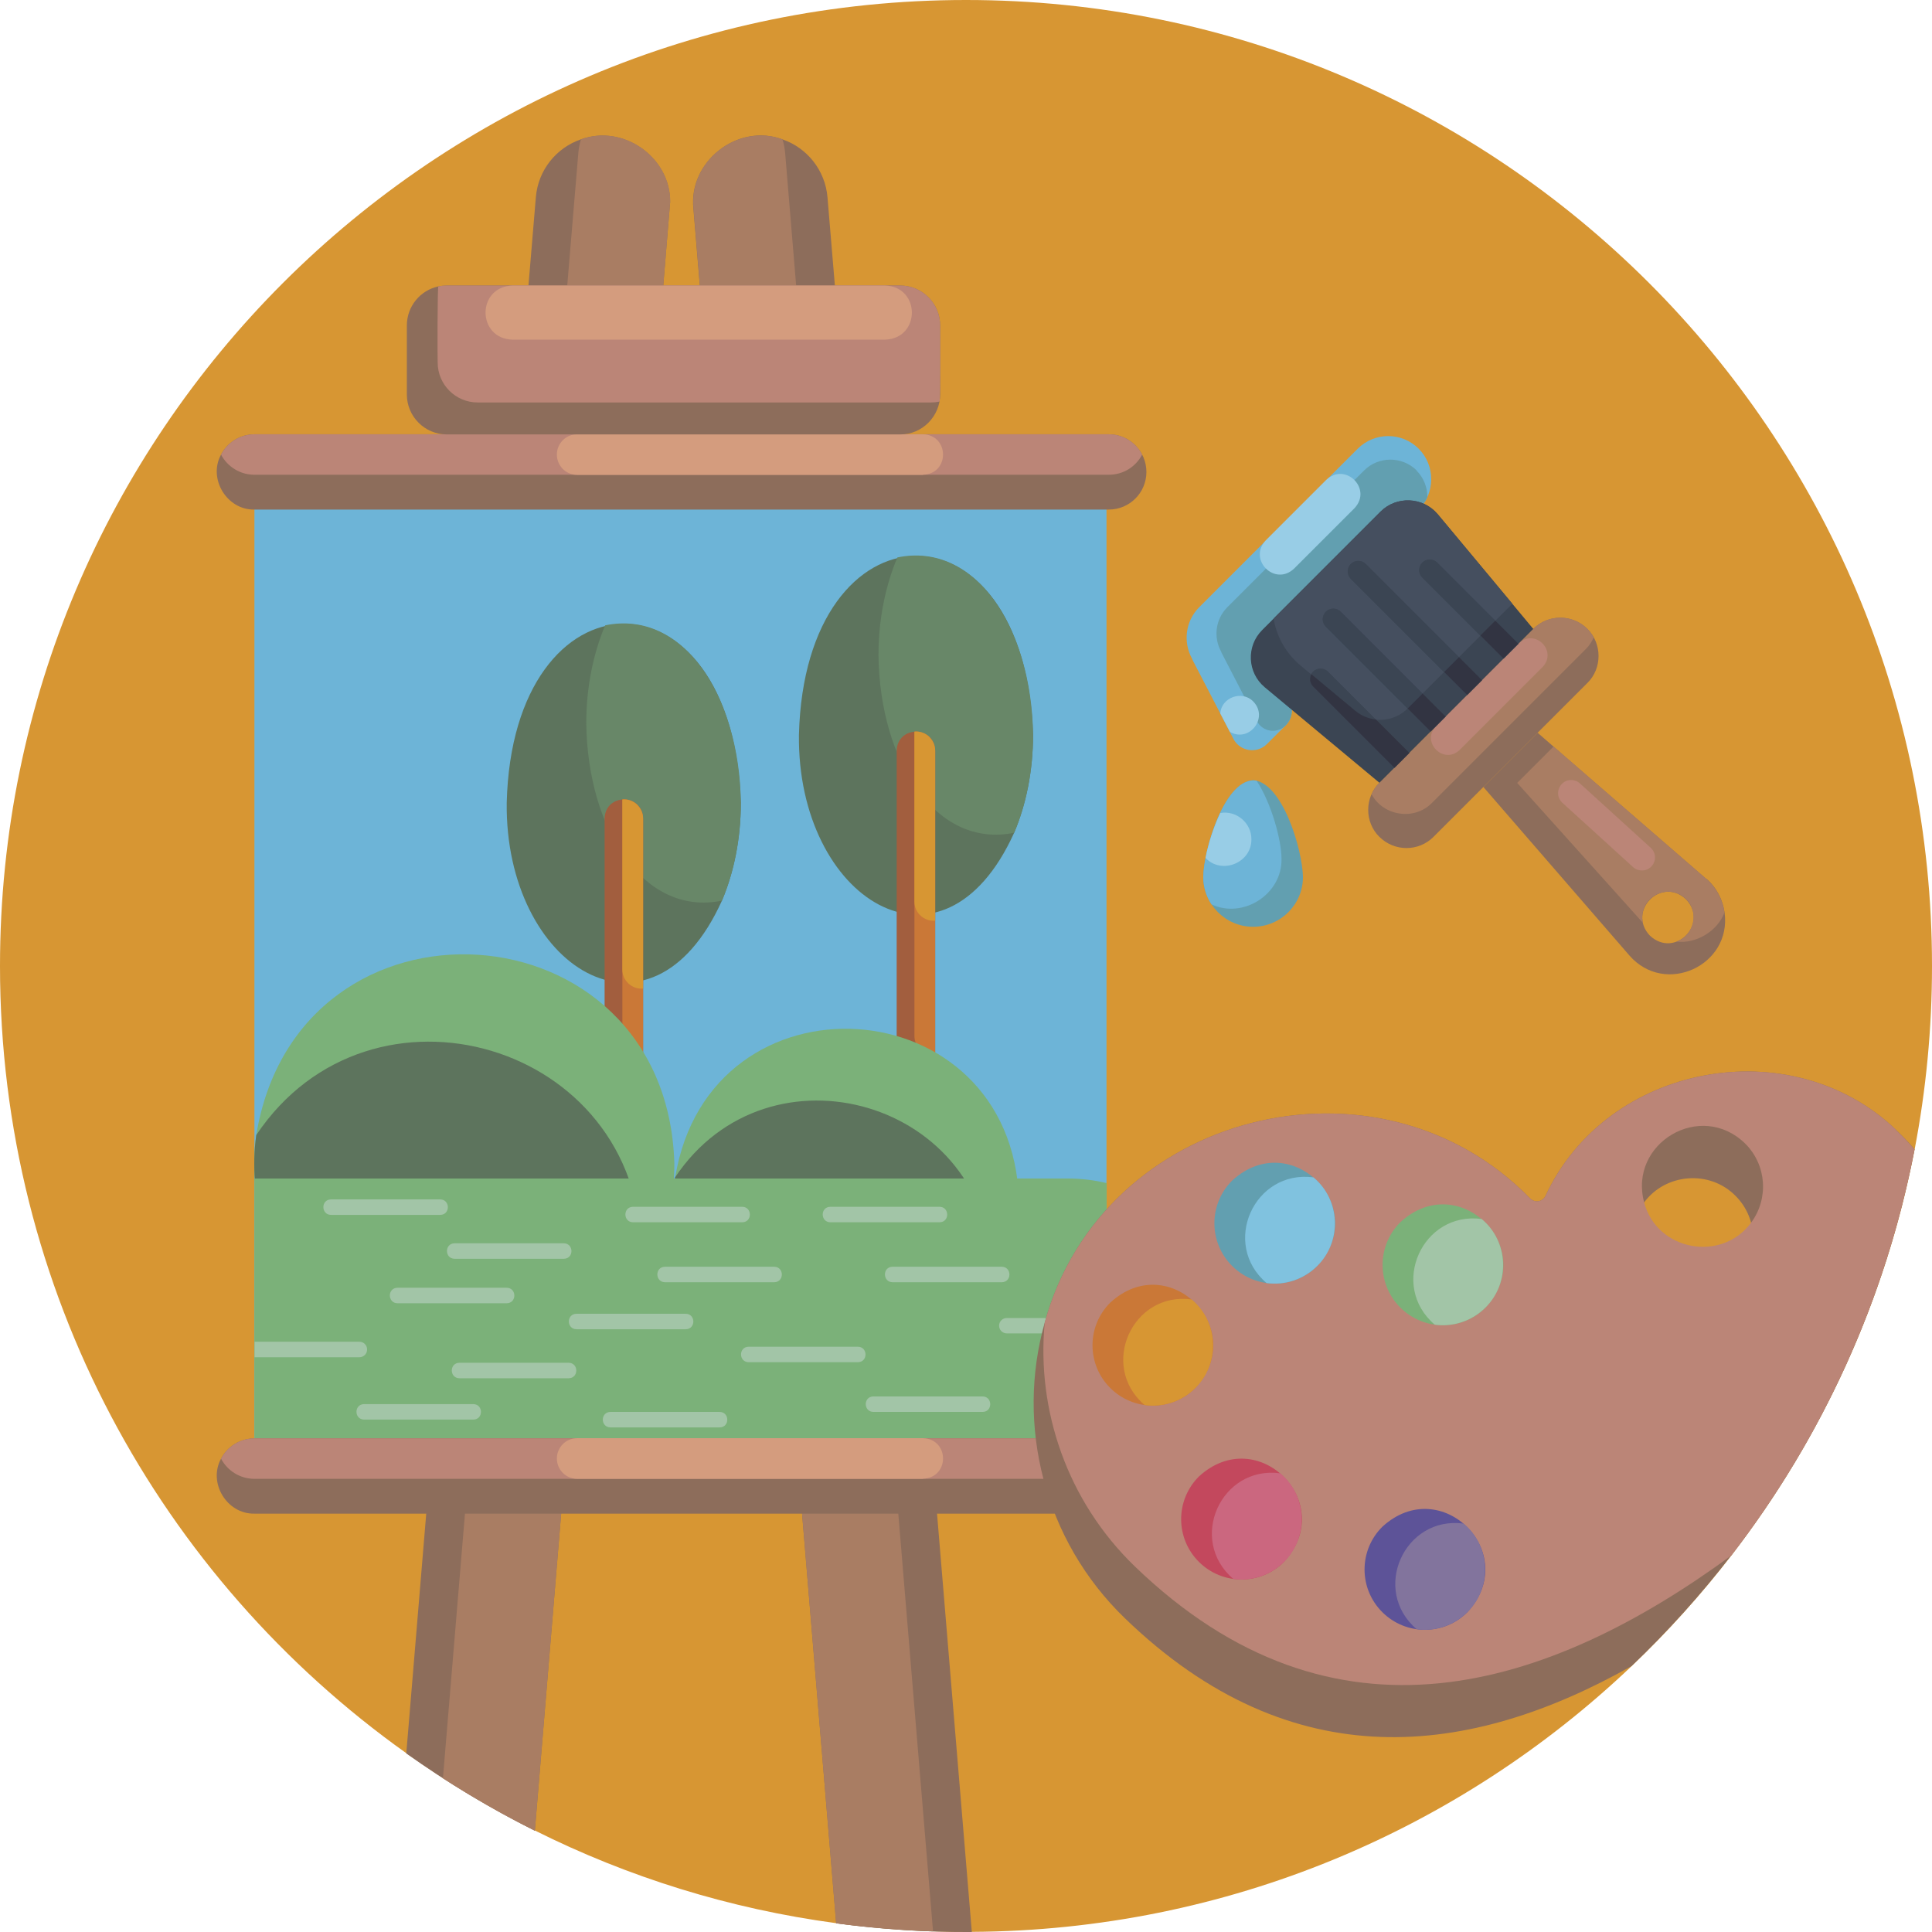 <?xml version="1.0" encoding="UTF-8"?><svg id="Capa_2" xmlns="http://www.w3.org/2000/svg" viewBox="0 0 136 136"><defs><style>.cls-1{fill:#323442;}.cls-2{fill:#6db4d7;}.cls-3{fill:#a97d63;}.cls-4{fill:#5d745d;}.cls-5{fill:#98cde6;}.cls-6{fill:#d49c7e;}.cls-7{fill:#ca7837;}.cls-8{fill:#7bb179;}.cls-9{fill:#bb8577;}.cls-10{fill:#c3485d;}.cls-11{fill:#d79633;}.cls-12{fill:#a25e3e;}.cls-13{fill:#5d5398;}.cls-14{fill:#688768;}.cls-15{fill:#3b4553;}.cls-16{fill:#a2c5a7;}.cls-17{fill:#cb677f;}.cls-18{fill:#80c2df;}.cls-19{fill:#629fb0;}.cls-20{fill:#8d6d5b;}.cls-21{fill:#82749d;}.cls-22{fill:#454f5f;}</style></defs><g id="Capa_1-2"><g><path class="cls-11" d="M136,68c0,4.41-.42,8.72-1.22,12.9-2.04,10.62-6.55,20.35-12.9,28.59-2.14,2.77-4.49,5.38-7.02,7.79-12.1,11.51-28.45,18.61-46.44,18.71-.14,0-.27,0-.41,0-.77,0-1.55-.01-2.31-.04-2.31-.08-4.58-.27-6.83-.57-7.53-1.01-14.67-3.25-21.21-6.52-2.23-1.11-4.39-2.35-6.47-3.69-.87-.57-1.73-1.15-2.58-1.75C11.29,111.1,0,90.87,0,68,0,30.45,30.45,0,68,0s68,30.45,68,68Z"/><g><g><g><path class="cls-20" d="M47.17,14.28c-3.1,37.8-6.39,76.74-9.52,114.59-3.16-1.58-6.18-3.4-9.05-5.44,1.52-18.24,3.17-38.14,4.69-56.31,.91-10.95,3.03-36.4,3.91-47.02l.52-6.21c.16-1.93,1.45-3.49,3.17-4.08,3-1.09,6.35,1.29,6.28,4.47Z"/><path class="cls-3" d="M47.17,14.28c-3.1,37.8-6.39,76.74-9.52,114.59-2.23-1.11-4.39-2.35-6.47-3.69,1.71-20.58,3.56-42.81,5.27-63.32,.82-9.88,1.97-23.71,2.79-33.53,.17-1.99,.52-6.24,.69-8.23l.78-9.32c.03-.34,.09-.66,.19-.97,3-1.1,6.35,1.3,6.28,4.47Z"/></g><g><path class="cls-20" d="M68.41,136c-3.19,.02-6.42-.19-9.55-.61-3.2-38.43-6.85-82.28-10.05-120.71-.35-3.31,3.12-6.04,6.27-4.87,1.72,.59,3.01,2.16,3.17,4.08l.52,6.21c.34,4.14,.77,9.2,1.11,13.33,2.75,33.03,5.78,69.47,8.53,102.57Z"/><path class="cls-3" d="M65.69,135.96c-2.31-.08-4.58-.27-6.83-.57-1.54-18.5-3.6-43.28-5.12-61.54-.95-11.39-3.57-42.83-4.47-53.75l-.45-5.42c-.01-.13-.02-.27-.02-.4-.06-3.17,3.29-5.57,6.28-4.47,.1,.31,.16,.64,.19,.97,.23,2.8,.87,10.49,1.09,13.13,.51,6.09,1.15,13.82,1.66,19.96,2.45,29.43,5.2,62.55,7.66,92.09Z"/></g></g><g id="Landscape"><rect class="cls-2" x="17.91" y="33.43" width="59.98" height="70.68"/><g><g><path class="cls-4" d="M72.72,51.73c0,2.54-.49,4.91-1.33,6.89-5.04,11.13-15.29,4.67-15.15-6.89,.41-16.57,15.92-17.02,16.48,0Z"/><path class="cls-14" d="M72.72,51.73c0,2.54-.49,4.91-1.33,6.89-5.5,1.13-9.46-4.99-9.55-12.49,0-2.54,.49-4.9,1.33-6.89,5.5-1.13,9.46,4.99,9.55,12.48Z"/></g><g><path class="cls-12" d="M65.83,52.85v21.61c-.05,1.78-2.65,1.8-2.71,0v-21.61c.05-1.79,2.65-1.79,2.71,0Z"/><path class="cls-7" d="M65.83,52.85v21.41c-.78,.07-1.47-.56-1.46-1.35v-21.41c.78-.07,1.47,.56,1.46,1.35Z"/><path class="cls-11" d="M65.43,51.89c.25,.25,.4,.58,.4,.96v11.96c-.78,.07-1.47-.56-1.46-1.35v-11.96c.4-.04,.8,.12,1.07,.39Z"/></g></g><g><g><path class="cls-4" d="M52.15,56.51c0,2.54-.49,4.91-1.33,6.89-5.04,11.13-15.29,4.67-15.15-6.89,.41-16.57,15.92-17.02,16.48,0Z"/><path class="cls-14" d="M52.15,56.51c0,2.54-.49,4.91-1.33,6.89-5.5,1.13-9.46-4.99-9.55-12.49,0-2.54,.49-4.9,1.33-6.89,5.5-1.13,9.46,4.99,9.55,12.48Z"/></g><g><path class="cls-12" d="M45.27,57.62v21.61c-.05,1.78-2.65,1.8-2.71,0v-21.61c.05-1.79,2.65-1.79,2.71,0Z"/><path class="cls-7" d="M45.27,57.62v21.41c-.78,.07-1.47-.56-1.46-1.35v-21.41c.78-.07,1.47,.56,1.46,1.35Z"/><path class="cls-11" d="M44.87,56.67c.25,.25,.4,.58,.4,.96v11.96c-.78,.07-1.47-.56-1.46-1.35v-11.96c.4-.04,.8,.12,1.07,.39Z"/></g></g><g><path class="cls-8" d="M47.47,81.88c.02,8.07-6.56,14.79-14.78,14.78-8.87,.07-15.89-7.99-14.65-16.76,2.95-18.06,28.87-16.44,29.43,1.98Z"/><path class="cls-4" d="M45.14,88.07c0,.67-.05,1.33-.13,1.98-2.65,3.98-7.18,6.61-12.32,6.61-8.87,.07-15.89-7.99-14.65-16.76,8.04-12.03,26.99-6.52,27.1,8.17Z"/></g><g><path class="cls-8" d="M71.72,84.51c0,2.48-.74,4.79-2.02,6.72-7.16,10.58-23.74,4.51-22.17-8.35,2.42-14.85,23.74-13.52,24.2,1.63Z"/><path class="cls-4" d="M69.8,89.6c0,.55-.04,1.1-.11,1.63-2.18,3.27-5.9,5.43-10.13,5.43-7.29,.06-13.07-6.57-12.04-13.78,6.61-9.9,22.19-5.36,22.28,6.72Z"/></g><g><path class="cls-8" d="M77.9,83.27v20.84H17.91v-21.15h57.25c.94,0,1.86,.11,2.73,.32Z"/><g><path class="cls-16" d="M54.5,90.26h-7.69c-.71-.01-.72-1.08,0-1.09h7.69c.71,.01,.72,1.08,0,1.09Z"/><path class="cls-16" d="M52.25,86.04h-7.69c-.71-.01-.72-1.08,0-1.09h7.69c.71,.01,.72,1.08,0,1.09Z"/><path class="cls-16" d="M39.69,88.61h-7.69c-.71-.01-.72-1.08,0-1.09h7.69c.71,.01,.72,1.08,0,1.09Z"/><path class="cls-16" d="M48.27,93.57h-7.69c-.71-.01-.72-1.08,0-1.09h7.69c.71,.01,.72,1.08,0,1.09Z"/><path class="cls-16" d="M25.84,95c0,.3-.24,.54-.54,.54h-7.38v-1.09h7.38c.3,0,.54,.24,.54,.54Z"/><path class="cls-16" d="M41.57,105.19h-7.69c-.71-.01-.72-1.08,0-1.09h7.69c.71,.01,.72,1.08,0,1.09Z"/><path class="cls-16" d="M35.67,91.74h-7.69c-.71-.01-.72-1.08,0-1.09h7.69c.71,.01,.72,1.08,0,1.09Z"/><path class="cls-16" d="M30.99,85.52h-7.69c-.71-.01-.72-1.08,0-1.09h7.69c.71,.01,.72,1.08,0,1.09Z"/><path class="cls-16" d="M33.32,99.93h-7.69c-.71-.01-.72-1.08,0-1.09h7.69c.71,.01,.72,1.08,0,1.09Z"/><path class="cls-16" d="M50.66,100.48h-7.69c-.71-.01-.72-1.08,0-1.09h7.69c.71,.01,.72,1.08,0,1.09Z"/><path class="cls-16" d="M60.39,95.89h-7.69c-.71-.01-.72-1.08,0-1.09h7.69c.71,.01,.72,1.08,0,1.09Z"/><path class="cls-16" d="M77.9,92.77v1.09h-7.03c-.3,0-.54-.24-.54-.54s.24-.54,.54-.54h7.03Z"/><path class="cls-16" d="M69.17,99.39h-7.69c-.71-.01-.72-1.08,0-1.09h7.69c.71,.01,.72,1.08,0,1.09Z"/><path class="cls-16" d="M70.52,90.26h-7.69c-.71-.01-.72-1.08,0-1.09h7.69c.71,.01,.72,1.08,0,1.09Z"/><path class="cls-16" d="M40.03,97.02h-7.69c-.71-.01-.72-1.08,0-1.09h7.69c.71,.01,.72,1.08,0,1.09Z"/><path class="cls-16" d="M66.14,86.04h-7.69c-.71-.01-.72-1.08,0-1.09h7.69c.71,.01,.72,1.08,0,1.09Z"/></g></g></g><g><path class="cls-20" d="M80.7,103.9c0,1.46-1.18,2.65-2.65,2.65H17.91c-1.94,.04-3.28-2.17-2.35-3.87,.45-.86,1.33-1.42,2.35-1.43h60.14c1.48,0,2.65,1.21,2.65,2.65Z"/><path class="cls-9" d="M80.4,102.68c-.45,.86-1.33,1.42-2.35,1.42H17.91c-1.02,0-1.91-.58-2.35-1.42,.45-.86,1.33-1.42,2.35-1.43h60.14c1.02,0,1.91,.58,2.35,1.43Z"/><path class="cls-6" d="M64.97,104.1h-24.34c-.79,0-1.43-.64-1.43-1.43s.64-1.43,1.43-1.43h24.34c1.88,.06,1.89,2.79,0,2.85Z"/></g><g><path class="cls-20" d="M80.7,33.22c0,1.46-1.18,2.65-2.65,2.65H17.91c-1.94,.04-3.28-2.17-2.35-3.87,.45-.86,1.33-1.42,2.35-1.43h60.14c1.48,0,2.65,1.21,2.65,2.65Z"/><path class="cls-9" d="M80.4,32c-.45,.86-1.33,1.42-2.35,1.42H17.91c-1.02,0-1.91-.58-2.35-1.42,.45-.86,1.33-1.42,2.35-1.43h60.14c1.02,0,1.91,.58,2.35,1.43Z"/><path class="cls-6" d="M64.97,33.43h-24.34c-.79,0-1.43-.64-1.43-1.43s.64-1.43,1.43-1.43h24.34c1.88,.06,1.89,2.79,0,2.85Z"/></g><g><path class="cls-20" d="M66.18,22.91v4.86c0,1.52-1.25,2.82-2.81,2.81H31.45c-1.55,0-2.81-1.26-2.81-2.81v-4.86c0-1.35,.95-2.48,2.22-2.75,.19-.04,.39-.06,.59-.06h31.92c1.55,0,2.81,1.26,2.81,2.81Z"/><path class="cls-9" d="M66.18,22.91c-.01,.17,.04,5.43-.05,5.36-.19,.04-.39,.06-.59,.06h-31.92c-1.55,0-2.81-1.26-2.81-2.81-.02-.17-.02-5.43,.05-5.36,.19-.04,.39-.06,.59-.06h31.92c1.55,0,2.81,1.26,2.81,2.81Z"/><path class="cls-6" d="M62.3,23.91h-26.23c-2.51-.08-2.53-3.72,0-3.81h26.23c2.51,.08,2.53,3.72,0,3.81Z"/></g></g><g><g><path class="cls-20" d="M111.74,44.27c1.04,1.02,1.06,2.77,0,3.81l-10.83,10.83c-1.05,1.05-2.75,1.05-3.81,0-1.06-1.04-1.04-2.78,0-3.81l10.83-10.83c1.05-1.05,2.76-1.05,3.81,0Z"/><path class="cls-3" d="M111.74,44.27c.18,.18,.33,.39,.45,.6-.13,.29-.31,.57-.55,.81l-10.83,10.83c-1.23,1.27-3.43,.95-4.26-.6,.13-.29,.31-.57,.55-.81l10.83-10.83c1.05-1.05,2.76-1.05,3.81,0Z"/><path class="cls-9" d="M108.59,46.95l-5.84,5.84c-1.12,1.07-2.74-.54-1.67-1.67l5.84-5.84c1.12-1.07,2.74,.54,1.67,1.67Z"/><path class="cls-20" d="M120.1,61.86c-.42-.36-11.91-10.31-11.86-10.28l-3.82,3.82,10.28,11.86c2.51,2.88,7.21,.7,6.7-3.02-.12-.89-.55-1.75-1.29-2.39Zm-3.96,4c-1.63-1.73,.81-4.19,2.55-2.55,1.63,1.73-.8,4.19-2.55,2.55Z"/><path class="cls-3" d="M121.39,64.24c-.5,1.33-2.03,2.22-3.39,2.04,1.23-.39,1.64-2.08,.69-2.98-1.27-1.27-3.42-.07-3.04,1.66l-8.85-9.85,2.56-2.56,10.74,9.31c.74,.64,1.17,1.49,1.29,2.39Z"/><path class="cls-9" d="M116.23,61.01c-.34,.34-.9,.36-1.27,.03l-4.98-4.53c-.38-.34-.4-.92-.06-1.3,.34-.38,.92-.4,1.3-.06l4.98,4.53c.39,.35,.4,.96,.03,1.33Z"/></g><g><path class="cls-2" d="M99.86,31.58c1.2,1.19,1.17,3.15,0,4.3-.09,.08-11.15,11.16-11.23,11.23l1.87,1.87c.57,.57,.57,1.51,0,2.08l-1.32,1.32c-.7,.7-1.89,.52-2.35-.36-.16-.32-.76-1.46-.93-1.8l-1.91-3.68c-.03-.06-.06-.12-.08-.18-.64-1.16-.47-2.64,.51-3.62l11.15-11.15c1.19-1.19,3.11-1.19,4.3,0Z"/><path class="cls-19" d="M99.71,33.12c.52,.52,.77,1.2,.77,1.88-.15,.32-.35,.62-.61,.88-.09,.08-11.15,11.16-11.23,11.23l1.87,1.87c.58,.58,.57,1.52-.01,2.09-.61,.61-1.63,.45-2.02-.31l-2.45-4.73c-.03-.05-.05-.1-.07-.16-.55-1-.41-2.28,.44-3.13l9.62-9.62c1.02-1.02,2.68-1.02,3.71,0Z"/><path class="cls-5" d="M95.35,35.77l-4.26,4.26c-1.35,1.27-3.26-.63-1.99-1.99l4.26-4.26c1.35-1.27,3.26,.63,1.99,1.99Z"/><path class="cls-5" d="M88.22,49.38c1.11,1.14-.28,2.92-1.64,2.14l-.68-1.3c.07-1.12,1.53-1.66,2.32-.84Z"/></g><g><path class="cls-15" d="M101.21,36.2c1.09,1.31,5.73,6.88,6.72,8.07l-10.83,10.83-8.07-6.72c-1.23-1.03-1.32-2.89-.18-4.03l8.33-8.33c1.13-1.13,3-1.05,4.03,.18Z"/><path class="cls-22" d="M101.21,36.2l5.25,6.3s-1.19,1.19-1.2,1.2l-4.09-4.09c-.29-.29-.76-.29-1.05,0-.29,.29-.29,.76,0,1.05l4.09,4.09-1.51,1.51-6.56-6.56c-.29-.29-.76-.29-1.05,0-.29,.29-.29,.76,0,1.05l6.56,6.56-1.51,1.51-5.76-5.76c-.29-.29-.76-.29-1.05,0-.29,.29-.29,.76,0,1.05l5.76,5.76c-.61,.61-1.44,.87-2.24,.79l-3.37-3.37c-.34-.35-.96-.26-1.18,.18l-.75-.62c-1.05-.88-1.69-2.06-1.9-3.31l7.52-7.52c1.13-1.13,3-1.05,4.03,.18Z"/><g><path class="cls-15" d="M101.76,50.44l-1.05,1.05-7.38-7.38c-.29-.29-.29-.76,0-1.05s.76-.29,1.05,0l7.38,7.38Z"/><path class="cls-15" d="M104.32,47.88l-1.05,1.05-8.18-8.18c-.29-.29-.29-.76,0-1.05s.76-.29,1.05,0l8.18,8.18Z"/><path class="cls-15" d="M106.89,45.32l-1.05,1.05-5.72-5.72c-.29-.29-.29-.76,0-1.05s.76-.29,1.05,0l5.72,5.72Z"/><path class="cls-15" d="M99.2,53l-1.05,1.05-5.72-5.72c-.29-.29-.29-.76,0-1.05,.29-.29,.76-.29,1.05,0l5.72,5.72Z"/></g><g><polygon class="cls-1" points="100.14 48.82 101.76 50.44 100.71 51.49 99.09 49.87 100.14 48.82"/><rect class="cls-1" x="102.25" y="46.45" width="1.48" height="2.29" transform="translate(-3.49 86.76) rotate(-45)"/><rect class="cls-1" x="104.81" y="43.88" width="1.48" height="2.29" transform="translate(-.93 87.82) rotate(-45)"/><path class="cls-1" d="M96.86,50.65l2.35,2.35-1.05,1.05-5.72-5.72c-.24-.24-.28-.59-.13-.87l3.09,2.57c.43,.36,.94,.56,1.46,.62Z"/></g></g><g><path class="cls-19" d="M84.7,61.73c0,1.91,1.56,3.51,3.51,3.51,1.94,0,3.51-1.57,3.51-3.51-.04-1.92-1.44-6.68-3.51-6.81-2.09,.14-3.47,4.92-3.51,6.81Z"/><path class="cls-2" d="M84.7,61.73c0,.71,.21,1.37,.58,1.93,2.23,1.05,4.99-.72,4.93-3.21,0-1.3-.71-3.92-1.76-5.5-2.22-.34-3.74,4.96-3.75,6.78Z"/><path class="cls-5" d="M85.9,57.23c1.13-.2,2.2,.7,2.19,1.85,.02,1.67-2.11,2.51-3.23,1.31,.19-.98,.56-2.15,1.04-3.16Z"/></g></g><g><g><path class="cls-20" d="M133.48,79.54c-7.43-7.1-20.38-4.67-24.69,4.65-.2,.41-.74,.5-1.07,.18-10.76-11.02-30.13-6.09-34.18,8.74-2.03,7.18-.07,15.3,5.66,20.82,11.79,11.38,24.32,9.74,35.65,3.35,10.2-9.74,17.18-22.23,19.92-36.38-.4-.47-.83-.92-1.3-1.36Zm-11.31,10.66c-3.84,3.63-9.44-1.27-6.44-5.55,1.52-2.07,4.63-2.31,6.44-.47,1.64,1.63,1.68,4.35,0,6.02Z"/><path class="cls-9" d="M133.48,79.54c-7.43-7.1-20.38-4.67-24.69,4.65-.2,.41-.74,.5-1.07,.18-10.76-11.02-30.13-6.09-34.18,8.74-.58,6.16,1.58,12.55,6.34,17.15,14.04,13.55,29.13,8.65,41.99-.76,6.36-8.24,10.86-17.98,12.9-28.59-.4-.47-.83-.92-1.3-1.36Zm-10.21,6.52c-2.08,2.84-6.64,1.98-7.53-1.41-1.13-4.18,3.99-7.22,7.12-4.14,1.51,1.51,1.65,3.88,.41,5.55Z"/></g><g><path class="cls-19" d="M92.73,89.11c-1.66,1.67-4.35,1.65-6,0-1.66-1.66-1.66-4.34,0-6,4.15-3.82,9.8,1.87,6,6Z"/><path class="cls-18" d="M92.73,89.11c-.97,.97-2.3,1.38-3.57,1.21-3.24-2.76-.87-8,3.3-7.44,1.9,1.58,2.02,4.5,.27,6.23Z"/></g><g><path class="cls-7" d="M84.15,97.7c-1.66,1.67-4.35,1.65-6,0-1.66-1.66-1.66-4.34,0-6,4.15-3.82,9.8,1.87,6,6Z"/><path class="cls-11" d="M84.15,97.7c-.97,.97-2.3,1.38-3.57,1.21-3.24-2.76-.87-8,3.3-7.44,1.9,1.58,2.02,4.5,.27,6.23Z"/></g><g><path class="cls-10" d="M90.39,109.94c-1.66,1.67-4.35,1.65-6,0-1.66-1.66-1.66-4.34,0-6,4.15-3.82,9.8,1.87,6,6Z"/><path class="cls-17" d="M90.39,109.94c-.97,.97-2.3,1.38-3.57,1.21-3.24-2.76-.87-8,3.3-7.44,1.9,1.58,2.02,4.5,.27,6.23Z"/></g><g><path class="cls-13" d="M103.3,113.48c-1.66,1.67-4.35,1.65-6,0-1.66-1.66-1.66-4.34,0-6,4.15-3.82,9.8,1.87,6,6Z"/><path class="cls-21" d="M103.3,113.48c-.97,.97-2.3,1.38-3.57,1.21-3.24-2.76-.87-8,3.3-7.44,1.9,1.58,2.02,4.5,.27,6.23Z"/></g><g><path class="cls-8" d="M104.57,92.04c-1.66,1.67-4.35,1.65-6,0-1.66-1.66-1.66-4.34,0-6,4.15-3.82,9.8,1.87,6,6Z"/><path class="cls-16" d="M104.57,92.04c-.97,.97-2.3,1.38-3.57,1.21-3.24-2.76-.87-8,3.3-7.44,1.9,1.58,2.02,4.5,.27,6.23Z"/></g></g></g></g></svg>